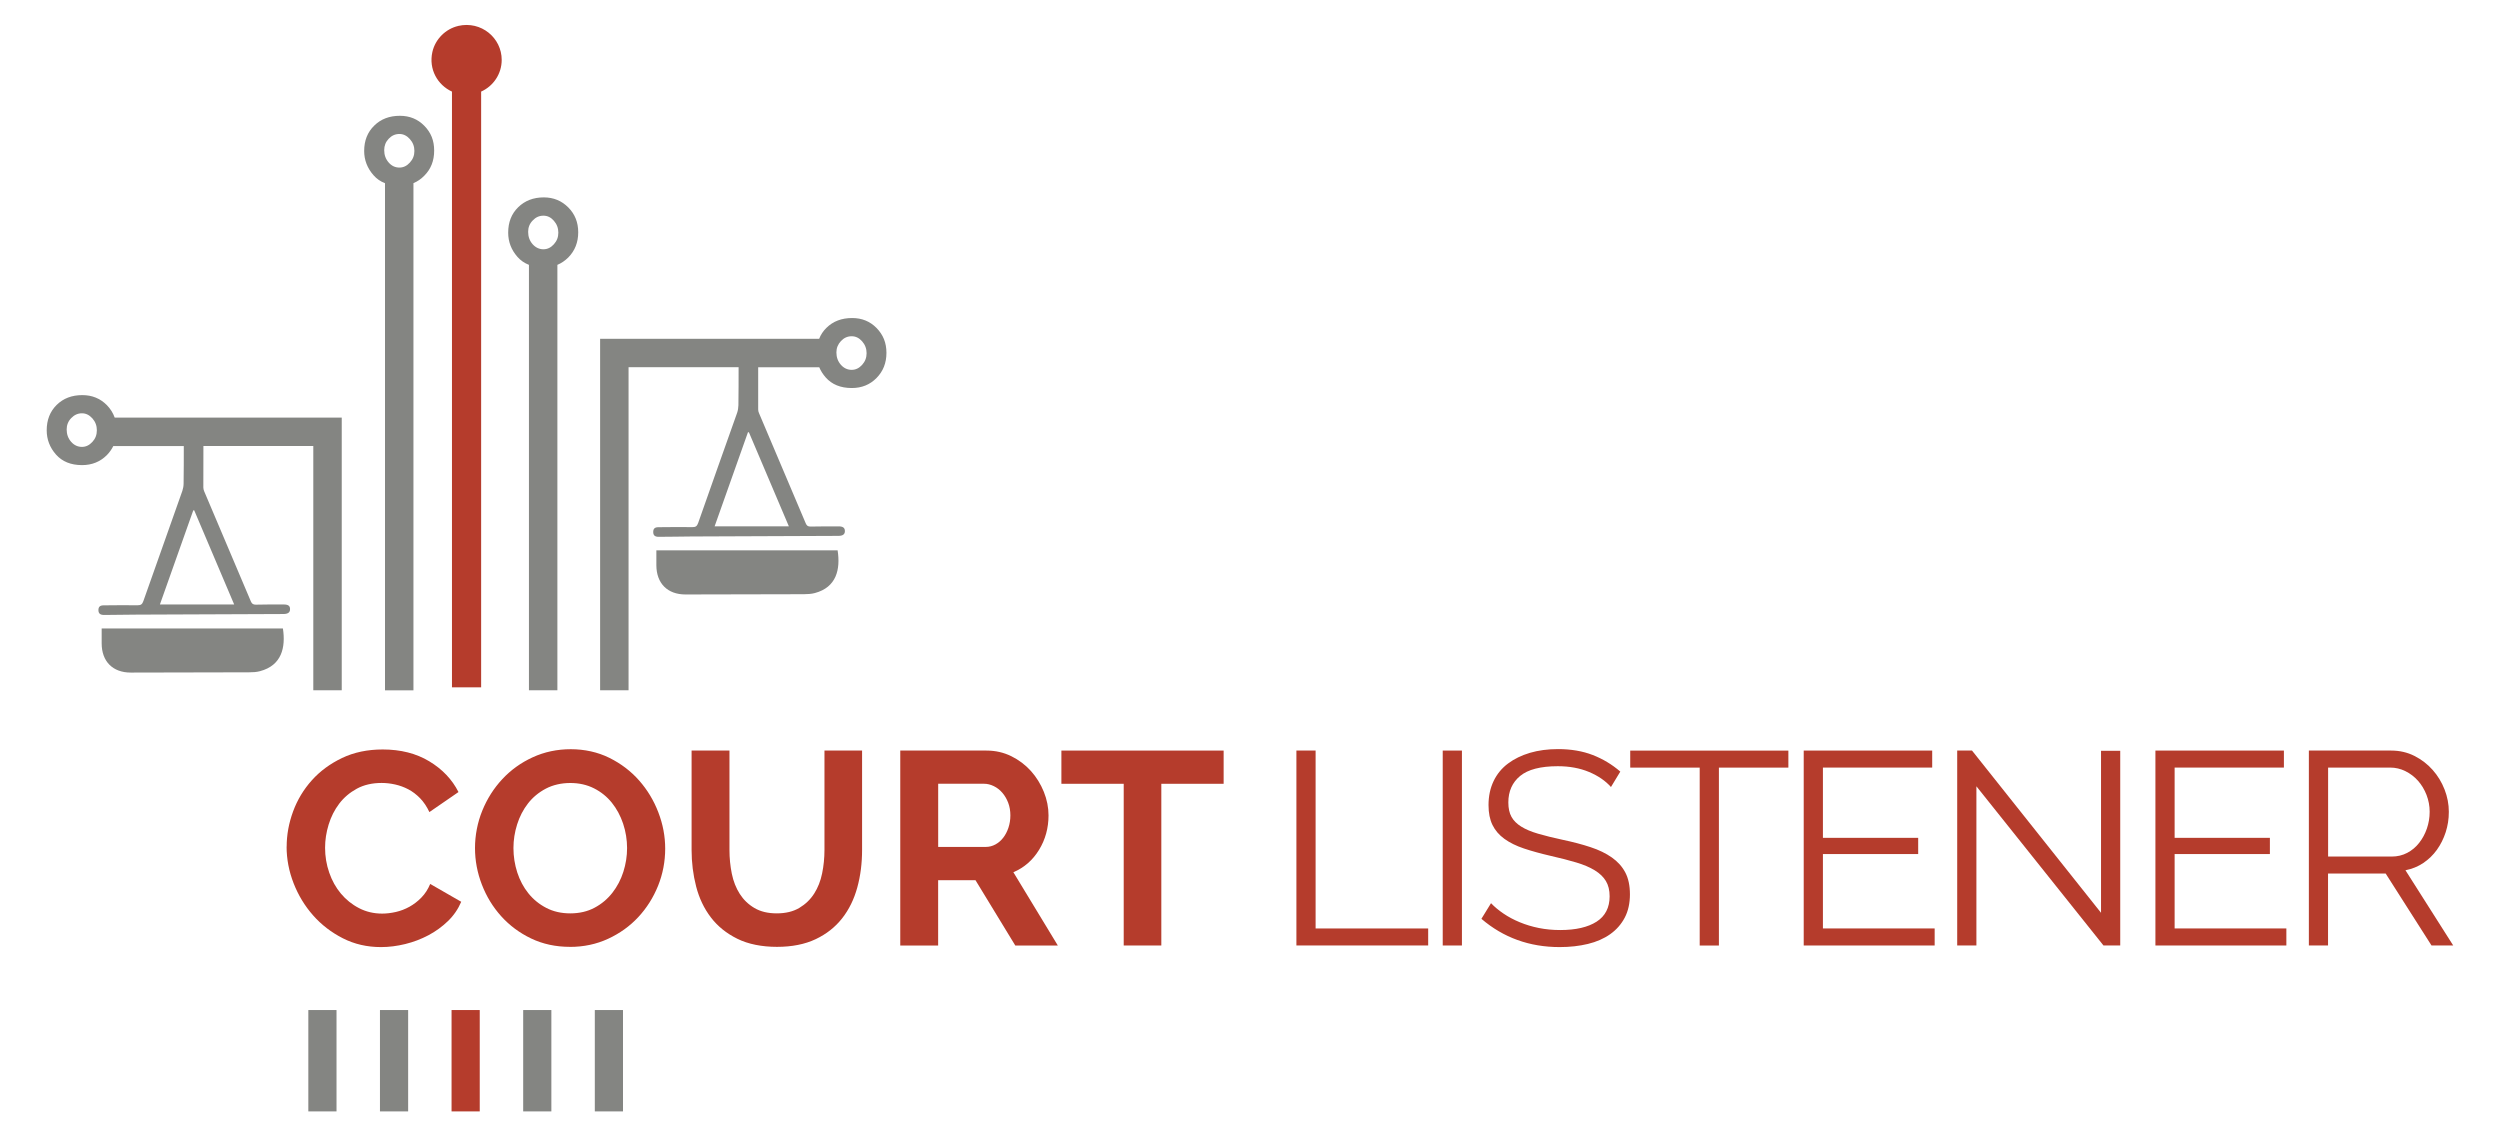 <?xml version="1.0" encoding="UTF-8"?>
<svg xmlns="http://www.w3.org/2000/svg" version="1.1" viewBox="0 0 660 300">
  <defs>
    <style>
      .cls-1 {
        fill: #b53c2c;
      }

      .cls-1, .cls-2 {
        stroke-width: 0px;
      }

      .cls-2 {
        fill: #848582;
      }
    </style>
  </defs>
  <g id="Layer_2" data-name="Layer 2">
    <g>
      <rect class="cls-2" x="157.03" y="266.65" width="7.44" height="26.76"/>
      <rect class="cls-2" x="81.4" y="266.65" width="7.44" height="26.76"/>
      <rect class="cls-2" x="100.31" y="266.65" width="7.44" height="26.76"/>
      <rect class="cls-1" x="119.21" y="266.65" width="7.44" height="26.76"/>
      <rect class="cls-2" x="138.12" y="266.65" width="7.44" height="26.76"/>
    </g>
    <g>
      <g>
        <path class="cls-1" d="M75.68,223.52c0-3.14.57-6.24,1.7-9.31,1.13-3.07,2.79-5.81,4.96-8.23,2.17-2.42,4.83-4.37,7.97-5.87,3.14-1.5,6.72-2.25,10.73-2.25,4.73,0,8.83,1.04,12.28,3.12,3.45,2.08,6.03,4.78,7.72,8.12l-7.68,5.29c-.68-1.45-1.5-2.67-2.46-3.66-.97-.99-2.01-1.78-3.12-2.36-1.11-.58-2.27-1-3.48-1.27-1.21-.27-2.39-.4-3.55-.4-2.51,0-4.7.51-6.56,1.52-1.86,1.02-3.41,2.33-4.64,3.95-1.23,1.62-2.16,3.46-2.79,5.51-.63,2.05-.94,4.1-.94,6.12,0,2.27.36,4.46,1.09,6.56.72,2.1,1.75,3.95,3.08,5.54,1.33,1.59,2.92,2.88,4.78,3.84,1.86.97,3.9,1.45,6.12,1.45,1.16,0,2.37-.15,3.62-.43,1.26-.29,2.45-.75,3.59-1.38,1.13-.63,2.19-1.44,3.15-2.43.97-.99,1.74-2.19,2.32-3.59l8.19,4.71c-.82,1.93-1.99,3.64-3.52,5.11-1.52,1.47-3.24,2.72-5.15,3.73-1.91,1.01-3.95,1.79-6.12,2.32-2.17.53-4.3.8-6.38.8-3.67,0-7.03-.77-10.07-2.32-3.04-1.55-5.67-3.56-7.86-6.05-2.2-2.49-3.91-5.31-5.15-8.48-1.23-3.16-1.85-6.39-1.85-9.68Z"/>
        <path class="cls-1" d="M150.48,249.97c-3.77,0-7.19-.74-10.26-2.21-3.07-1.47-5.7-3.43-7.9-5.87-2.2-2.44-3.9-5.23-5.11-8.37-1.21-3.14-1.81-6.35-1.81-9.64s.64-6.72,1.92-9.86c1.28-3.14,3.04-5.92,5.29-8.33,2.25-2.42,4.92-4.34,8.01-5.76,3.09-1.42,6.45-2.14,10.07-2.14s7.11.76,10.18,2.28c3.07,1.52,5.69,3.52,7.86,5.98,2.17,2.46,3.87,5.27,5.07,8.41,1.21,3.14,1.81,6.33,1.81,9.57,0,3.43-.63,6.7-1.88,9.82-1.26,3.12-3,5.87-5.22,8.26-2.22,2.39-4.88,4.3-7.97,5.73-3.09,1.43-6.45,2.14-10.07,2.14ZM135.55,223.88c0,2.22.34,4.37,1.01,6.45.68,2.08,1.65,3.91,2.94,5.51,1.28,1.59,2.85,2.88,4.71,3.84,1.86.97,3.97,1.45,6.34,1.45s4.55-.49,6.41-1.49c1.86-.99,3.43-2.31,4.71-3.95,1.28-1.64,2.25-3.49,2.9-5.54.65-2.05.98-4.14.98-6.27s-.35-4.37-1.05-6.45c-.7-2.08-1.69-3.91-2.97-5.51-1.28-1.59-2.85-2.86-4.71-3.8-1.86-.94-3.95-1.41-6.27-1.41s-4.57.5-6.45,1.49c-1.88.99-3.46,2.3-4.71,3.91-1.26,1.62-2.21,3.46-2.86,5.51-.65,2.05-.98,4.14-.98,6.27Z"/>
        <path class="cls-1" d="M205.05,241.13c2.37,0,4.36-.48,5.98-1.45,1.62-.97,2.92-2.22,3.91-3.77.99-1.55,1.69-3.32,2.1-5.33.41-2,.62-4.07.62-6.2v-26.24h9.93v26.24c0,3.53-.42,6.84-1.27,9.93-.85,3.09-2.17,5.8-3.99,8.12s-4.14,4.16-6.99,5.51c-2.85,1.35-6.26,2.03-10.22,2.03s-7.6-.71-10.47-2.14c-2.88-1.42-5.21-3.31-6.99-5.65-1.79-2.34-3.08-5.06-3.88-8.15-.8-3.09-1.2-6.31-1.2-9.64v-26.24h10v26.24c0,2.17.21,4.26.62,6.27.41,2.01,1.11,3.78,2.1,5.33.99,1.55,2.28,2.79,3.88,3.73s3.55,1.41,5.87,1.41Z"/>
        <path class="cls-1" d="M237.67,249.61v-51.46h22.76c2.37,0,4.55.5,6.56,1.49,2,.99,3.73,2.3,5.18,3.91,1.45,1.62,2.58,3.46,3.41,5.51.82,2.05,1.23,4.12,1.23,6.2,0,3.33-.83,6.37-2.5,9.1-1.67,2.73-3.93,4.7-6.78,5.91l11.74,19.35h-11.23l-10.51-17.25h-9.86v17.25h-10ZM247.67,223.59h12.54c.92,0,1.78-.22,2.57-.65.8-.43,1.49-1.03,2.07-1.78.58-.75,1.04-1.63,1.38-2.65.34-1.01.51-2.1.51-3.26s-.19-2.32-.58-3.33c-.39-1.01-.91-1.9-1.56-2.65-.65-.75-1.4-1.33-2.25-1.74-.85-.41-1.7-.62-2.57-.62h-12.1v16.67Z"/>
      </g>
      <path class="cls-1" d="M323.04,206.92h-16.45v42.69h-9.93v-42.69h-16.45v-8.77h42.83v8.77Z"/>
      <g>
        <path class="cls-1" d="M342.25,249.61v-51.46h5.07v46.96h29.72v4.49h-34.79Z"/>
        <path class="cls-1" d="M380.88,249.61v-51.46h5.07v51.46h-5.07Z"/>
        <path class="cls-1" d="M425.31,207.79c-1.45-1.64-3.38-2.97-5.8-3.99-2.42-1.01-5.17-1.52-8.26-1.52-4.54,0-7.85.86-9.93,2.57-2.08,1.72-3.12,4.05-3.12,6.99,0,1.55.28,2.82.83,3.81.55.99,1.41,1.85,2.57,2.57,1.16.73,2.65,1.35,4.46,1.88,1.81.53,3.95,1.06,6.41,1.59,2.75.58,5.23,1.23,7.43,1.96,2.2.72,4.07,1.63,5.62,2.72,1.55,1.09,2.73,2.4,3.55,3.95.82,1.55,1.23,3.48,1.23,5.8s-.46,4.42-1.38,6.16c-.92,1.74-2.2,3.19-3.84,4.35-1.64,1.16-3.6,2.02-5.87,2.57-2.27.55-4.76.83-7.46.83-7.97,0-14.86-2.49-20.66-7.46l2.54-4.13c.92.97,2.02,1.88,3.3,2.75,1.28.87,2.71,1.63,4.28,2.28,1.57.65,3.25,1.16,5.04,1.52,1.79.36,3.67.54,5.65.54,4.11,0,7.31-.74,9.6-2.21,2.29-1.47,3.44-3.71,3.44-6.7,0-1.59-.33-2.94-.98-4.02-.65-1.09-1.63-2.03-2.94-2.83-1.3-.8-2.92-1.49-4.86-2.07-1.93-.58-4.18-1.16-6.74-1.74-2.71-.63-5.07-1.28-7.1-1.96-2.03-.68-3.74-1.52-5.15-2.54-1.4-1.01-2.45-2.23-3.15-3.66-.7-1.42-1.05-3.18-1.05-5.25,0-2.37.45-4.48,1.34-6.34.89-1.86,2.16-3.41,3.81-4.64,1.64-1.23,3.58-2.17,5.8-2.83,2.22-.65,4.69-.98,7.39-.98,3.43,0,6.49.52,9.17,1.56,2.68,1.04,5.11,2.5,7.28,4.38l-2.46,4.06Z"/>
        <path class="cls-1" d="M472.13,202.65h-18.34v46.97h-5.07v-46.97h-18.34v-4.49h41.75v4.49Z"/>
        <path class="cls-1" d="M510.75,245.12v4.49h-34.57v-51.46h33.92v4.49h-28.85v18.55h25.15v4.28h-25.15v19.64h29.5Z"/>
        <path class="cls-1" d="M521.77,207.57v42.04h-5.07v-51.46h3.91l34.06,42.83v-42.76h5.07v51.39h-4.42l-33.56-42.04Z"/>
        <path class="cls-1" d="M603.6,245.12v4.49h-34.57v-51.46h33.92v4.49h-28.85v18.55h25.15v4.28h-25.15v19.64h29.5Z"/>
        <path class="cls-1" d="M609.54,249.61v-51.46h21.74c2.22,0,4.26.47,6.12,1.41,1.86.94,3.47,2.17,4.82,3.7,1.35,1.52,2.4,3.25,3.15,5.18.75,1.93,1.12,3.89,1.12,5.87s-.28,3.68-.83,5.4c-.56,1.72-1.33,3.26-2.32,4.64-.99,1.38-2.19,2.54-3.59,3.48-1.4.94-2.97,1.58-4.71,1.92l12.61,19.86h-5.73l-12.1-18.99h-15.22v18.99h-5.07ZM614.61,226.13h16.81c1.5,0,2.86-.33,4.1-.98,1.23-.65,2.28-1.53,3.15-2.65.87-1.11,1.55-2.37,2.03-3.77.48-1.4.73-2.87.73-4.42s-.28-3.03-.83-4.46c-.56-1.42-1.3-2.67-2.25-3.73-.94-1.06-2.05-1.91-3.33-2.54-1.28-.63-2.62-.94-4.02-.94h-16.38v23.48Z"/>
      </g>
    </g>
    <path class="cls-1" d="M120.98,6.85c-3.36.78-6.07,3.5-6.83,6.86-1.03,4.57,1.38,8.74,5.17,10.47v157.28h7.7V24.18c3.2-1.44,5.43-4.64,5.43-8.37,0-5.79-5.4-10.36-11.47-8.97Z"/>
  </g>
  <g id="Layer_3" data-name="Layer 3">
    <g>
      <path class="cls-2" d="M221.13,145.28h-47.85v3.95c.02,4.78,2.93,7.71,7.69,7.71,10.42-.02,20.83-.05,31.27-.07.95-.02,1.94-.05,2.86-.3,5.75-1.52,6.81-6.28,6.03-11.29Z"/>
      <path class="cls-2" d="M231.41,86.59c-1.73-1.76-3.88-2.63-6.44-2.63-2.77,0-5.03.85-6.79,2.59-.85.83-1.5,1.8-1.92,2.89h-57.83v92.79h7.51s0-85.29,0-85.29h29.05c0,3.35,0,6.7-.05,10.05-.02.65-.12,1.34-.32,1.94-3.44,9.72-6.91,19.42-10.3,29.12-.3.85-.67,1.13-1.52,1.11-3-.05-5.98,0-8.96.02-.99,0-1.39.39-1.39,1.27s.44,1.29,1.5,1.27c2.86,0,5.7-.07,8.57-.09,12.93-.05,25.87-.12,38.82-.16,1.18,0,1.73-.44,1.71-1.29s-.51-1.22-1.66-1.22c-2.47,0-4.92,0-7.37.05-.72.02-1.04-.21-1.32-.88-4.11-9.7-8.22-19.38-12.33-29.08-.14-.3-.21-.62-.21-.95v-11.15h16.12c.39.95.97,1.85,1.71,2.7,1.64,1.85,3.93,2.79,6.88,2.79,2.61,0,4.8-.88,6.54-2.66,1.73-1.76,2.61-3.95,2.61-6.63s-.88-4.78-2.61-6.56ZM208.27,138.95h-19.61c2.93-8.27,5.87-16.56,8.8-24.83h.25c3.51,8.22,7,16.44,10.55,24.83ZM227.6,96.32c-.79.88-1.71,1.32-2.77,1.32s-2.06-.44-2.84-1.34c-.79-.9-1.18-1.99-1.18-3.26,0-1.18.42-2.17,1.2-3,.79-.85,1.73-1.27,2.82-1.27s1.99.46,2.77,1.34c.79.9,1.18,1.94,1.18,3.14s-.39,2.19-1.18,3.07Z"/>
      <path class="cls-2" d="M74.69,165.92H26.84c0,1.43-.02,2.68,0,3.93,0,4.78,2.93,7.71,7.67,7.71,10.42-.02,20.85-.05,31.27-.07.95,0,1.94-.05,2.86-.3,5.75-1.52,6.81-6.28,6.05-11.27Z"/>
      <path class="cls-2" d="M30.28,110.24c-.44-1.22-1.13-2.33-2.08-3.3-1.76-1.76-3.9-2.63-6.47-2.63-2.75,0-5.01.85-6.77,2.59s-2.63,3.97-2.63,6.7c0,2.4.81,4.53,2.45,6.4,1.64,1.85,3.93,2.79,6.88,2.79,2.61,0,4.78-.88,6.54-2.63.72-.74,1.27-1.52,1.71-2.4h18.61c0,3.28,0,6.58-.05,9.86,0,.65-.12,1.34-.32,1.94-3.42,9.72-6.88,19.4-10.3,29.12-.3.85-.65,1.11-1.52,1.11-2.98-.05-5.98,0-8.96.02-.97,0-1.39.39-1.39,1.27.02.88.46,1.27,1.52,1.27,2.84-.02,5.7-.07,8.54-.09,12.93-.07,25.89-.12,38.82-.16,1.2-.02,1.73-.44,1.71-1.32,0-.83-.49-1.2-1.66-1.2-2.45,0-4.92-.02-7.37.05-.69,0-1.04-.21-1.32-.88-4.09-9.7-8.22-19.38-12.33-29.08-.12-.3-.21-.65-.21-.97,0-3.63,0-7.3.02-10.95h29.01v64.48h7.51s0-71.98,0-71.98H30.28ZM24.39,116.66c-.81.88-1.71,1.32-2.77,1.32s-2.06-.44-2.84-1.34c-.79-.9-1.18-1.99-1.18-3.26,0-1.15.39-2.17,1.2-3,.79-.83,1.73-1.27,2.82-1.27s1.96.46,2.77,1.34c.79.9,1.18,1.94,1.18,3.14s-.39,2.22-1.18,3.07ZM61.83,159.57h-19.61c2.93-8.27,5.87-16.56,8.8-24.83.07,0,.16,0,.25-.02,3.49,8.22,6.97,16.47,10.55,24.85Z"/>
      <path class="cls-2" d="M112.01,33.2c-1.73-1.76-3.88-2.63-6.44-2.63-2.75,0-5.01.85-6.77,2.59-1.78,1.73-2.66,3.97-2.66,6.7,0,2.4.83,4.53,2.47,6.4.83.95,1.85,1.66,3.03,2.1v133.88h7.51V48.35c1.06-.44,2.01-1.09,2.86-1.96,1.76-1.76,2.61-3.95,2.61-6.63s-.85-4.78-2.61-6.56ZM108.2,42.92c-.79.88-1.71,1.32-2.75,1.32-1.11,0-2.06-.44-2.84-1.34-.79-.9-1.18-1.99-1.18-3.26,0-1.18.39-2.17,1.18-3,.79-.85,1.73-1.27,2.84-1.27,1.04,0,1.96.46,2.75,1.34.81.9,1.2,1.94,1.2,3.14s-.39,2.19-1.2,3.07Z"/>
      <path class="cls-2" d="M150.03,54.77c-1.73-1.76-3.9-2.66-6.47-2.66-2.75,0-5.01.88-6.77,2.61-1.76,1.73-2.63,3.95-2.63,6.7,0,2.4.81,4.53,2.45,6.4.83.95,1.85,1.64,3.03,2.1v112.31h7.51v-112.31c1.06-.44,2.03-1.11,2.89-1.96,1.73-1.76,2.61-3.97,2.61-6.63s-.88-4.8-2.61-6.56ZM146.22,64.49c-.79.88-1.71,1.32-2.77,1.32s-2.06-.46-2.84-1.34c-.79-.9-1.18-1.99-1.18-3.26,0-1.18.39-2.17,1.2-3,.79-.85,1.73-1.27,2.82-1.27s1.99.44,2.77,1.34c.79.9,1.18,1.94,1.18,3.14s-.39,2.19-1.18,3.07Z"/>
    </g>
  </g>
</svg>